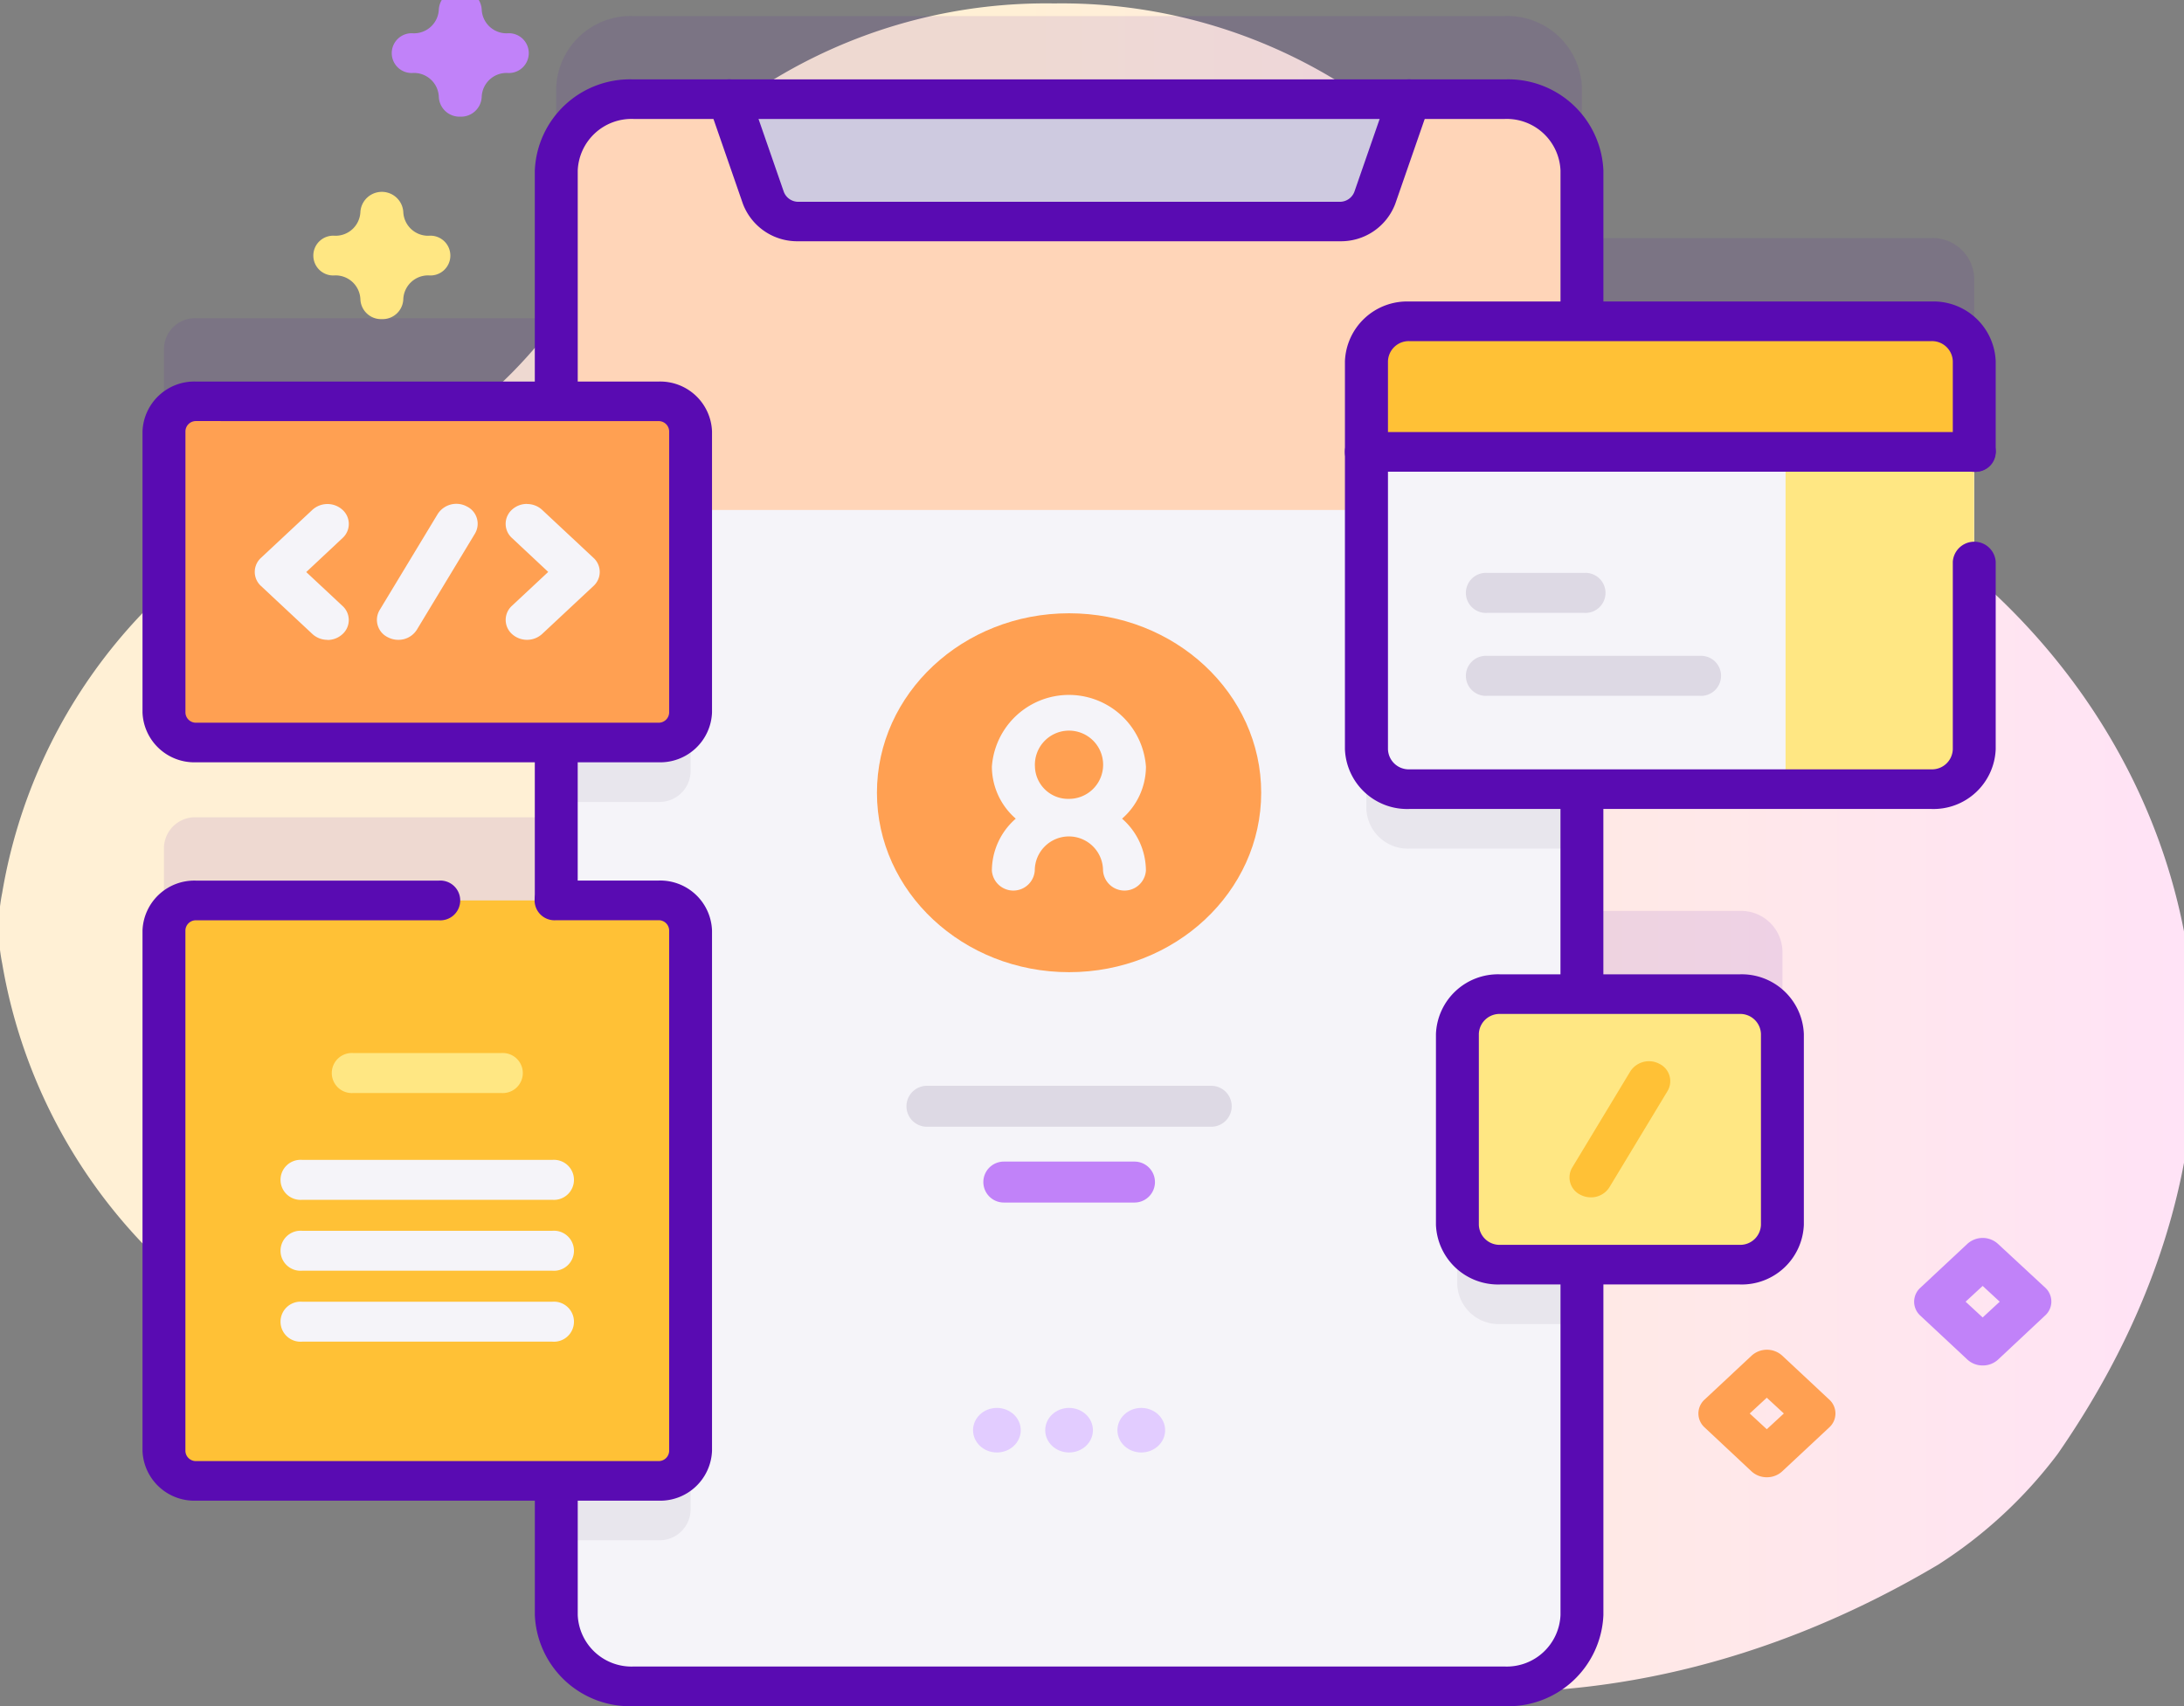 <svg xmlns="http://www.w3.org/2000/svg" xmlns:xlink="http://www.w3.org/1999/xlink" width="64" height="50" viewBox="0 0 64 50">
  <rect x="0" y="0" width="64" height="50" fill="#808080" stroke="none"/>
  <defs>
    <clipPath id="clip-path">
      <rect id="Rectangle_1153" data-name="Rectangle 1153" width="64" height="50" transform="translate(0.035 0.35)" fill="#fff"/>
    </clipPath>
    <linearGradient id="linear-gradient" x1="0.421" y1="0.5" x2="1.665" y2="0.5" gradientUnits="objectBoundingBox">
      <stop offset="0.001" stop-color="#fff0d5"/>
      <stop offset="0.511" stop-color="#ffdfff"/>
      <stop offset="1" stop-color="#d9ceff"/>
    </linearGradient>
  </defs>
  <g id="Mask_Group_68" data-name="Mask Group 68" transform="translate(-0.035 -0.35)" clip-path="url(#clip-path)">
    <g id="_047-profile" data-name="047-profile" transform="translate(0 0.036)">
      <path id="Path_997" data-name="Path 997" d="M51.314,18.971a13.357,13.357,0,0,1-7.034-5.62A15.446,15.446,0,0,0,30.928,6.045a15.385,15.385,0,0,0-13.636,7.808,13.662,13.662,0,0,1-7.3,6.245A15.591,15.591,0,0,0,.1,32.106a5.3,5.3,0,0,0,0,2.079A15.69,15.69,0,0,0,18.119,47.039a14.874,14.874,0,0,1,11.812,3.422c6.465,5.563,16.829,7.307,26.89,1.344a13.419,13.419,0,0,0,3.515-3.254C69.005,36.044,62.584,23.029,51.314,18.971Z" transform="translate(0 -5.63)" fill="url(#linear-gradient)"/>
      <path id="Path_998" data-name="Path 998" d="M57.2,13H46.966V8.583A2.181,2.181,0,0,0,44.7,6.493H19.171a2.181,2.181,0,0,0-2.262,2.09v6.764H6.355a.911.911,0,0,0-.941.879v8.24a.911.911,0,0,0,.941.879H16.91v4.629H6.355a.911.911,0,0,0-.941.879V46.1a.911.911,0,0,0,.941.879H16.91v3.933a2.181,2.181,0,0,0,2.262,2.09H44.7a2.181,2.181,0,0,0,2.262-2.09V40.646H51.59a1.213,1.213,0,0,0,1.252-1.169V33.887a1.213,1.213,0,0,0-1.252-1.169H46.966V26.711H57.2a1.216,1.216,0,0,0,1.261-1.165V14.165A1.216,1.216,0,0,0,57.2,13Z" transform="translate(-0.574 -5.708)" fill="#590bb2" opacity="0.1"/>
      <path id="Path_999" data-name="Path 999" d="M48.331,11.535V53.867a2.181,2.181,0,0,1-2.262,2.09H20.536a2.181,2.181,0,0,1-2.262-2.09V11.535a2.181,2.181,0,0,1,2.262-2.09H46.069a2.181,2.181,0,0,1,2.262,2.09Z" transform="translate(-1.939 -6.222)" fill="#f5f4f9"/>
      <path id="Path_1000" data-name="Path 1000" d="M51.466,43.3V51.23h-2.4a1.214,1.214,0,0,1-1.253-1.169V44.472a1.214,1.214,0,0,1,1.253-1.17h2.4Z" transform="translate(-5.075 -12.112)" fill="#e8e6ed"/>
      <path id="Path_1001" data-name="Path 1001" d="M22.211,23.151v8.24a.911.911,0,0,1-.94.879h-3v-10h3a.911.911,0,0,1,.94.879Z" transform="translate(-1.939 -8.454)" fill="#e8e6ed"/>
      <path id="Path_1002" data-name="Path 1002" d="M22.211,40.857V56.109a.911.911,0,0,1-.94.879h-3V39.979h3a.911.911,0,0,1,.94.879Z" transform="translate(-1.939 -11.534)" fill="#e8e6ed"/>
      <path id="Path_1003" data-name="Path 1003" d="M51.15,19.431V33.143H46.095a1.217,1.217,0,0,1-1.262-1.166V20.6a1.217,1.217,0,0,1,1.262-1.166H51.15Z" transform="translate(-4.758 -7.959)" fill="#e8e6ed"/>
      <path id="Path_1004" data-name="Path 1004" d="M48.331,21.481V11.546a2.179,2.179,0,0,0-2.25-2.1H20.524a2.179,2.179,0,0,0-2.25,2.1v9.936Z" transform="translate(-1.939 -6.222)" fill="#ffd5b8"/>
      <path id="Path_1005" data-name="Path 1005" d="M42.864,12.326l1-2.882H23.94l1,2.882a1.081,1.081,0,0,0,1.032.7H41.832A1.081,1.081,0,0,0,42.864,12.326Z" transform="translate(-2.541 -6.222)" fill="#cecae0"/>
      <g id="Group_1099" data-name="Group 1099" transform="translate(15.707 2.641)">
        <path id="Path_1006" data-name="Path 1006" d="M41.758,13.484H25.9a1.7,1.7,0,0,1-1.63-1.1l-1-2.882a.573.573,0,0,1,.406-.731.64.64,0,0,1,.791.375l1,2.882a.454.454,0,0,0,.434.3H41.758a.454.454,0,0,0,.434-.3l1-2.882a.64.64,0,0,1,.791-.375.573.573,0,0,1,.406.731l-1,2.882A1.7,1.7,0,0,1,41.758,13.484Z" transform="translate(-18.173 -8.741)" fill="#590bb2"/>
        <path id="Path_1007" data-name="Path 1007" d="M45.995,63.647H20.462a2.79,2.79,0,0,1-2.89-2.671v-3.63a.63.63,0,0,1,1.257,0v3.63a1.577,1.577,0,0,0,1.633,1.509H45.995a1.577,1.577,0,0,0,1.633-1.509V50.885a.63.63,0,0,1,1.257,0V60.976A2.79,2.79,0,0,1,45.995,63.647Z" transform="translate(-17.571 -15.972)" fill="#590bb2"/>
        <path id="Path_1008" data-name="Path 1008" d="M51.825,40.253a.606.606,0,0,1-.629-.581V34.1a.63.63,0,0,1,1.257,0v5.576A.606.606,0,0,1,51.825,40.253Z" transform="translate(-21.14 -13.051)" fill="#590bb2"/>
        <path id="Path_1009" data-name="Path 1009" d="M18.2,18.409a.606.606,0,0,1-.629-.581V11.412a2.79,2.79,0,0,1,2.89-2.671H45.995a2.79,2.79,0,0,1,2.89,2.671v4.164a.63.63,0,0,1-1.257,0V11.412A1.577,1.577,0,0,0,45.995,9.9H20.462a1.577,1.577,0,0,0-1.633,1.509v6.416A.606.606,0,0,1,18.2,18.409Z" transform="translate(-17.571 -8.741)" fill="#590bb2"/>
        <path id="Path_1010" data-name="Path 1010" d="M18.2,37.424a.606.606,0,0,1-.629-.581V32.55a.63.63,0,0,1,1.257,0v4.294A.606.606,0,0,1,18.2,37.424Z" transform="translate(-17.571 -12.782)" fill="#590bb2"/>
      </g>
      <ellipse id="Ellipse_41" data-name="Ellipse 41" cx="5.63" cy="5.259" rx="5.63" ry="5.259" transform="translate(25.733 18.287)" fill="#ffa052"/>
      <path id="Path_1011" data-name="Path 1011" d="M36.372,34.206a2.03,2.03,0,0,0,.7-1.521,2.263,2.263,0,0,0-4.515,0,2.03,2.03,0,0,0,.7,1.521,2.03,2.03,0,0,0-.7,1.521.63.63,0,0,0,1.257,0,1,1,0,0,1,2,0,.63.63,0,0,0,1.257,0A2.029,2.029,0,0,0,36.372,34.206Zm-2.553-1.521a1,1,0,1,1,1,.941A.973.973,0,0,1,33.819,32.685Z" transform="translate(-3.456 -9.9)" fill="#f5f4f9"/>
      <path id="Path_1012" data-name="Path 1012" d="M38.682,45.647H30.351a.6.6,0,1,1,0-1.2h8.331a.6.6,0,1,1,0,1.2Z" transform="translate(-3.153 -12.312)" fill="#ddd9e4"/>
      <path id="Path_1013" data-name="Path 1013" d="M36.7,48.336H32.871a.6.6,0,1,1,0-1.2H36.7a.6.6,0,1,1,0,1.2Z" transform="translate(-3.42 -12.78)" fill="#c182f9"/>
      <ellipse id="Ellipse_42" data-name="Ellipse 42" cx="0.699" cy="0.653" rx="0.699" ry="0.653" transform="translate(32.78 41.575)" fill="#e2ccff"/>
      <ellipse id="Ellipse_43" data-name="Ellipse 43" cx="0.699" cy="0.653" rx="0.699" ry="0.653" transform="translate(30.664 41.575)" fill="#e2ccff"/>
      <ellipse id="Ellipse_44" data-name="Ellipse 44" cx="0.699" cy="0.653" rx="0.699" ry="0.653" transform="translate(28.549 41.575)" fill="#e2ccff"/>
      <path id="Path_1014" data-name="Path 1014" d="M56.09,49.122H49.069a1.213,1.213,0,0,1-1.252-1.169V42.363a1.213,1.213,0,0,1,1.252-1.169H56.09a1.213,1.213,0,0,1,1.252,1.169v5.589A1.213,1.213,0,0,1,56.09,49.122Z" transform="translate(-5.075 -11.746)" fill="#ffe783"/>
      <path id="Path_1015" data-name="Path 1015" d="M56.015,49.58H48.994a1.821,1.821,0,0,1-1.88-1.75V42.241a1.821,1.821,0,0,1,1.88-1.75h7.021a1.821,1.821,0,0,1,1.88,1.75V47.83A1.821,1.821,0,0,1,56.015,49.58Zm-7.021-7.928a.607.607,0,0,0-.623.589V47.83a.608.608,0,0,0,.623.589h7.021a.607.607,0,0,0,.623-.589V42.241a.607.607,0,0,0-.623-.589H48.994Z" transform="translate(-5 -11.623)" fill="#590bb2"/>
      <path id="Path_1016" data-name="Path 1016" d="M52.118,47.565a.658.658,0,0,1-.307-.076.565.565,0,0,1-.237-.8l1.7-2.815a.65.65,0,0,1,.853-.222.565.565,0,0,1,.237.8l-1.7,2.815A.635.635,0,0,1,52.118,47.565Z" transform="translate(-5.465 -12.161)" fill="#ffc136"/>
      <path id="Path_1017" data-name="Path 1017" d="M19.906,30.161H6.355a.911.911,0,0,1-.941-.879v-8.24a.911.911,0,0,1,.941-.879H19.906a.911.911,0,0,1,.941.879v8.24A.911.911,0,0,1,19.906,30.161Z" transform="translate(-0.574 -8.087)" fill="#ffa052"/>
      <path id="Path_1018" data-name="Path 1018" d="M19.832,30.619H6.28A1.519,1.519,0,0,1,4.711,29.16V20.92A1.519,1.519,0,0,1,6.28,19.461H19.832A1.519,1.519,0,0,1,21.4,20.92v8.24A1.519,1.519,0,0,1,19.832,30.619Zm-13.551-10a.306.306,0,0,0-.312.3v8.24a.306.306,0,0,0,.312.3H19.832a.306.306,0,0,0,.312-.3V20.92a.306.306,0,0,0-.312-.3Z" transform="translate(-0.5 -7.965)" fill="#590bb2"/>
      <path id="Path_1019" data-name="Path 1019" d="M10.522,27.786a.646.646,0,0,1-.442-.171L8.575,26.209a.557.557,0,0,1,0-.826l1.505-1.406a.657.657,0,0,1,.884,0,.557.557,0,0,1,0,.826L9.9,25.8l1.063.993a.557.557,0,0,1,0,.826.646.646,0,0,1-.442.171Z" transform="translate(-0.891 -8.721)" fill="#f5f4f9"/>
      <path id="Path_1020" data-name="Path 1020" d="M17.243,23.806a.646.646,0,0,1,.442.171l1.505,1.406a.557.557,0,0,1,0,.826l-1.505,1.406a.657.657,0,0,1-.884,0,.557.557,0,0,1,0-.826l1.063-.993L16.8,24.8a.557.557,0,0,1,0-.826.646.646,0,0,1,.442-.171Z" transform="translate(-1.764 -8.721)" fill="#f5f4f9"/>
      <path id="Path_1021" data-name="Path 1021" d="M13.021,27.786a.657.657,0,0,1-.307-.076.564.564,0,0,1-.237-.8l1.7-2.812a.649.649,0,0,1,.852-.221.564.564,0,0,1,.237.8l-1.7,2.812A.634.634,0,0,1,13.021,27.786Z" transform="translate(-1.315 -8.721)" fill="#f5f4f9"/>
      <path id="Path_1022" data-name="Path 1022" d="M19.906,54.879H6.355A.911.911,0,0,1,5.414,54V38.749a.911.911,0,0,1,.941-.879H19.906a.911.911,0,0,1,.941.879V54A.911.911,0,0,1,19.906,54.879Z" transform="translate(-0.574 -11.167)" fill="#ffc136"/>
      <path id="Path_1023" data-name="Path 1023" d="M19.832,55.338H6.28a1.519,1.519,0,0,1-1.569-1.459V38.627A1.519,1.519,0,0,1,6.28,37.167H13.39a.583.583,0,1,1,0,1.162H6.28a.306.306,0,0,0-.312.3V53.878a.306.306,0,0,0,.312.3H19.832a.306.306,0,0,0,.312-.3V38.627a.306.306,0,0,0-.312-.3h-3a.583.583,0,1,1,0-1.162h3A1.519,1.519,0,0,1,21.4,38.627V53.878A1.519,1.519,0,0,1,19.832,55.338Z" transform="translate(-0.5 -11.045)" fill="#590bb2"/>
      <path id="Path_1024" data-name="Path 1024" d="M61.385,31.034H46.094a1.216,1.216,0,0,1-1.261-1.165V18.488a1.216,1.216,0,0,1,1.261-1.165h15.29a1.216,1.216,0,0,1,1.261,1.165V29.869A1.216,1.216,0,0,1,61.385,31.034Z" transform="translate(-4.758 -7.593)" fill="#f5f4f9"/>
      <path id="Path_1025" data-name="Path 1025" d="M62.85,17.323H58.576V31.034H62.85A1.215,1.215,0,0,0,64.1,29.863V18.494a1.215,1.215,0,0,0-1.254-1.171Z" transform="translate(-6.217 -7.593)" fill="#ffe783"/>
      <path id="Path_1026" data-name="Path 1026" d="M62.646,21.149V18.494a1.215,1.215,0,0,0-1.254-1.171h-15.3a1.215,1.215,0,0,0-1.254,1.171v2.655Z" transform="translate(-4.758 -7.593)" fill="#ffc136"/>
      <path id="Path_1027" data-name="Path 1027" d="M61.317,31.492h-15.3A1.823,1.823,0,0,1,44.13,29.74V18.372a1.823,1.823,0,0,1,1.883-1.752h15.3A1.823,1.823,0,0,1,63.2,18.372v2.655a.63.63,0,0,1-1.257,0V18.372a.61.61,0,0,0-.626-.591h-15.3a.61.61,0,0,0-.626.591V29.74a.61.61,0,0,0,.626.591h15.3a.61.61,0,0,0,.626-.591V24.246a.63.63,0,0,1,1.257,0V29.74A1.823,1.823,0,0,1,61.317,31.492Z" transform="translate(-4.683 -7.47)" fill="#590bb2"/>
      <path id="Path_1028" data-name="Path 1028" d="M62.571,22.414H44.759a.583.583,0,1,1,0-1.162H62.571a.583.583,0,1,1,0,1.162Z" transform="translate(-4.683 -8.276)" fill="#590bb2"/>
      <path id="Path_1029" data-name="Path 1029" d="M54.944,30.364h-6.22a.587.587,0,1,1,0-1.171h6.22a.587.587,0,1,1,0,1.171Z" transform="translate(-5.104 -9.658)" fill="#ddd9e4"/>
      <path id="Path_1030" data-name="Path 1030" d="M51.558,27.421H48.724a.587.587,0,1,1,0-1.171h2.834a.587.587,0,1,1,0,1.171Z" transform="translate(-5.104 -9.146)" fill="#ddd9e4"/>
      <path id="Path_1031" data-name="Path 1031" d="M17.2,48.245H9.872a.587.587,0,1,1,0-1.17H17.2a.587.587,0,1,1,0,1.17Z" transform="translate(-0.981 -12.769)" fill="#f5f4f9"/>
      <path id="Path_1032" data-name="Path 1032" d="M15.879,44.455H11.552a.587.587,0,1,1,0-1.17h4.327a.587.587,0,1,1,0,1.17Z" transform="translate(-1.159 -12.109)" fill="#ffe783"/>
      <path id="Path_1033" data-name="Path 1033" d="M17.2,50.761H9.872a.587.587,0,1,1,0-1.17H17.2a.587.587,0,1,1,0,1.17Z" transform="translate(-0.981 -13.207)" fill="#f5f4f9"/>
      <path id="Path_1034" data-name="Path 1034" d="M17.2,53.277H9.872a.587.587,0,1,1,0-1.17H17.2a.587.587,0,1,1,0,1.17Z" transform="translate(-0.981 -13.644)" fill="#f5f4f9"/>
      <path id="Path_1035" data-name="Path 1035" d="M64.8,53.582a.656.656,0,0,1-.447-.172l-1.379-1.288a.55.55,0,0,1,0-.817l1.379-1.288a.666.666,0,0,1,.894,0L66.631,51.3a.55.55,0,0,1,0,.817L65.251,53.41A.656.656,0,0,1,64.8,53.582Zm-.5-1.869.5.462.5-.462-.5-.462Z" transform="translate(-6.665 -13.251)" fill="#c182f9"/>
      <path id="Path_1036" data-name="Path 1036" d="M57.722,57.548a.656.656,0,0,1-.447-.172L55.9,56.088a.55.55,0,0,1,0-.817l1.379-1.288a.666.666,0,0,1,.894,0l1.379,1.288a.55.55,0,0,1,0,.817l-1.379,1.288a.656.656,0,0,1-.447.172Zm-.5-1.869.5.462.5-.462-.5-.462Z" transform="translate(-5.913 -13.941)" fill="#ffa052"/>
      <path id="Path_1037" data-name="Path 1037" d="M12.32,16.459a.606.606,0,0,1-.629-.581.728.728,0,0,0-.748-.7.583.583,0,1,1,0-1.162.728.728,0,0,0,.748-.7.63.63,0,0,1,1.257,0,.728.728,0,0,0,.748.7.583.583,0,1,1,0,1.162.728.728,0,0,0-.748.7A.606.606,0,0,1,12.32,16.459Z" transform="translate(-1.095 -6.793)" fill="#ffe783"/>
      <path id="Path_1038" data-name="Path 1038" d="M14.891,9.276a.606.606,0,0,1-.629-.581.728.728,0,0,0-.748-.7.583.583,0,1,1,0-1.162.728.728,0,0,0,.748-.7.63.63,0,0,1,1.257,0,.728.728,0,0,0,.748.7.583.583,0,1,1,0,1.162.728.728,0,0,0-.748.7A.606.606,0,0,1,14.891,9.276Z" transform="translate(-1.368 -5.543)" fill="#c182f9"/>
    </g>
  </g>
</svg>
